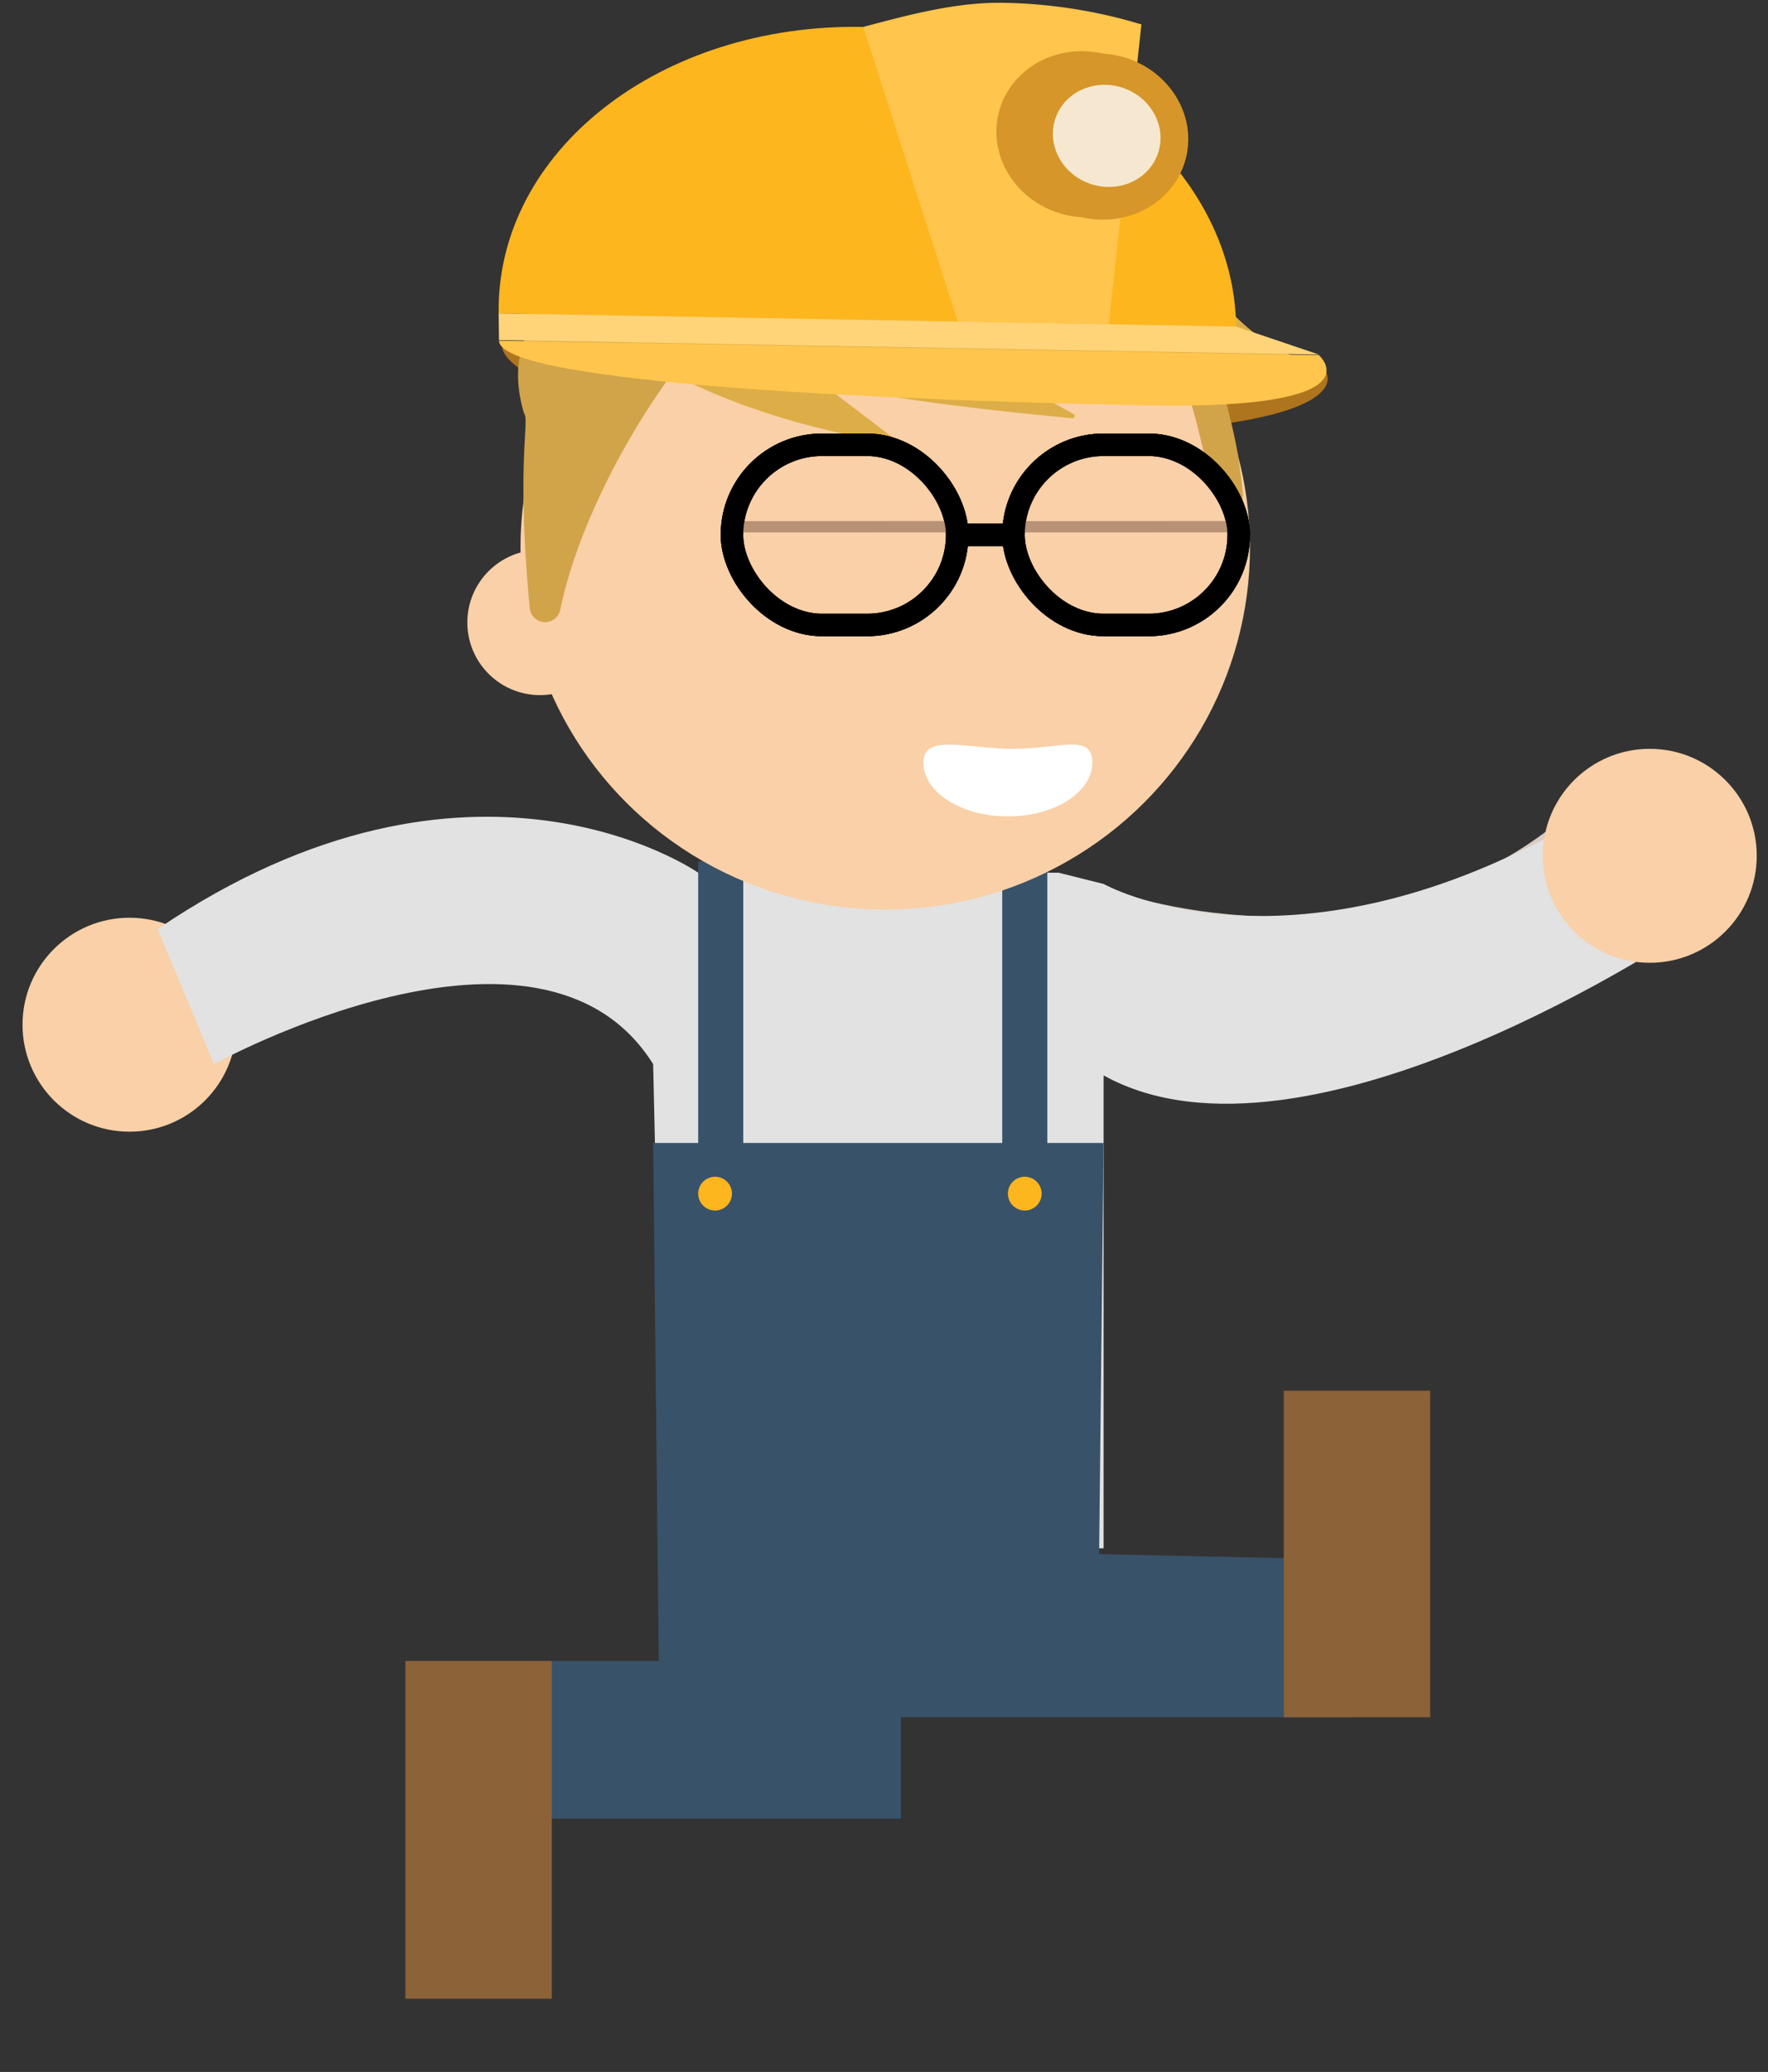 <svg viewBox="0 0 157 184" xmlns="http://www.w3.org/2000/svg"><rect x="0" y="0" width="157" height="184" fill="#333333" stroke="none"/><path d="m48 161.5v-14h11v-10l21 3v21z" fill="#385269"/><path d="m27.5 156h30v13h-30z" fill="#8c6239" transform="matrix(0 -1 1 0 -120 205)"/><path d="m120 138.5v14h-46v-15z" fill="#385269"/><path d="m106 131.5h29v13h-29z" fill="#8c6239" transform="matrix(0 -1 1 0 -17.5 258.5)"/><path d="m62 77.5h1l30.5.5 5 1s22.5 8.5 40.5-6.5l8 12" fill="#d8ccc3"/><path d="m98 93.5-.5 46.5h-39l-.5-61.5 37 2z" fill="#e2e2e2"/><circle cx="11.5" cy="91" fill="#f9d0a7" r="9.5"/><path d="m65 77.5h6.5l1 60-13.5 1-1-44c-10-16-39 0-39 0l-5-12c28-19 48-5 48-5z" fill="#e2e2e2"/><path d="m98 95.5v42h-14.25l1-60h9.25l4 1s16 9 41-5l11 9s-34 23-52 13" fill="#e2e2e2"/><circle cx="146.5" cy="76" fill="#f9d0a7" r="9.5"/><path d="m97.5 147.5h-39l-.5-46h40z" fill="#385269"/><path d="m62 76.5h4v32h-4z" fill="#385269"/><path d="m89 76.5h4v32h-4z" fill="#385269"/><circle cx="63.5" cy="106" fill="#fdb61e" r="1.5"/><circle cx="91" cy="106" fill="#fdb61e" r="1.5"/><path d="m44.58 30.75s-.58 6.75 38.42 7.75 34.77-5.41 34.77-5.41l-46.77-8.59z" fill="#af741e"/><ellipse cx="78.61" cy="48.64" fill="#f9d0a7" rx="32.39" ry="32.14"/><circle cx="47.95" cy="55.28" fill="#f9d0a7" r="6.45"/><path d="m97 67.73c0 2.63-3.36 4.77-7.5 4.77s-7.5-2.14-7.5-4.77 3.86-1.23 8-1.23 7-1.41 7 1.23z" fill="#fff"/><path d="m110.36 43.81c-.5-5.47-1.36-6.81-2.26-11.81a1.09 1.09 0 0 0 -.58-.78l-22.76-11.57a1 1 0 0 0 -.63-.11l-22.37 2.81h-10.3a1.09 1.09 0 0 0 -.81 1.81 1.08 1.08 0 0 1 -.24 1.64c-2 1.21-5.73 4.39-3.93 10.72a1.17 1.17 0 0 0 .09.24c.44.8-.73 4.45.47 17.23a1.37 1.37 0 0 0 2.71.15c2.11-10.14 9.64-21.74 14.07-25.72a1.06 1.06 0 0 1 .92-.23l39.75 5.43a1.08 1.08 0 0 1 .51.26c.54.51 1.72 5.17 2.76 10.3a1.31 1.31 0 0 0 2.6-.37z" fill="#d1a44a"/><path d="m79.59 39.32c-2.59-.17-22.91-3.74-28.59-13.82 0 0 6-17 23-20 0 0 10.46-1.7 23.2 7.7.37.28 5.86 6.35 6.12 6.73 1.92 2.73 6.2 9.82 11.94 11.87a.3.3 0 0 1 -.06.58c-5 .54-21 2-29.24-.84l9.36 5.22a.2.2 0 0 1 -.1.38c-4.14-.39-20.88-2-23.17-3.79l7.6 5.79a.1.1 0 0 1 -.06.18z" fill="#ddae47"/><rect fill="#fff" height="16" rx="8" stroke="#000" stroke-miterlimit="10" stroke-width="2" width="20" x="90" y="39.5"/><rect fill="#fff" height="16" rx="8" stroke="#000" stroke-miterlimit="10" stroke-width="2" width="20" x="65" y="39.5"/><path d="m85 47.5h5" fill="none" stroke="#000" stroke-miterlimit="10" stroke-width="2"/><circle cx="78.5" cy="47" r="1.5"/><circle cx="102.5" cy="47" r="1.5"/><path d="m76.66 2.39c18.08.32 32.91 12.23 33.11 26.61l-65.49-1.17c-.2-14.37 14.29-25.76 32.38-25.44z" fill="#fdb61e"/><path d="m101.36 2.17-2.9 26.62-13.41-.23-8.39-26.17c3.79-1 8.17-2.22 12.46-2.14a44.77 44.77 0 0 1 12.24 1.92z" fill="#ffc54c"/><path d="m102.13 36c-20.52-.36-57.76-1.83-57.82-5.75l72.81 1.29s5.53 4.83-15 4.46z" fill="#ffc54c"/><path d="m44.31 30.2 72.82 1.29-7.36-2.49-65.49-1.17z" fill="#ffd478"/><ellipse cx="96.3" cy="11.92" fill="#d69629" rx="7.35" ry="7.85" transform="matrix(.243 -.97 .97 .243 61.34 102.44)"/><ellipse cx="97.7" cy="12.12" fill="#d69629" rx="7.35" ry="7.85" transform="matrix(.243 -.97 .97 .243 62.2 103.95)"/><ellipse cx="98.25" cy="12.08" fill="#fff" opacity=".78" rx="4.5" ry="4.81" transform="matrix(.322 -.947 .947 .322 55.2 101.22)"/><g stroke-miterlimit="10"><rect fill="#f9d0a7" height="16" rx="8" stroke="#000" stroke-width="2" width="20" x="90" y="39.5"/><rect fill="#f9d0a7" height="16" rx="8" stroke="#000" stroke-width="2" width="20" x="65" y="39.5"/><path d="m85 47.5h5" fill="none" stroke="#000" stroke-width="2"/><path d="m90.55 46.78 19.17-.01" stroke="#b79274"/><path d="m65.55 46.78 19.17-.01" stroke="#b79274"/><rect fill="none" height="16" rx="8" stroke="#000" stroke-width="2" width="20" x="90" y="39.5"/><rect fill="none" height="16" rx="8" stroke="#000" stroke-width="2" width="20" x="65" y="39.5"/></g></svg>